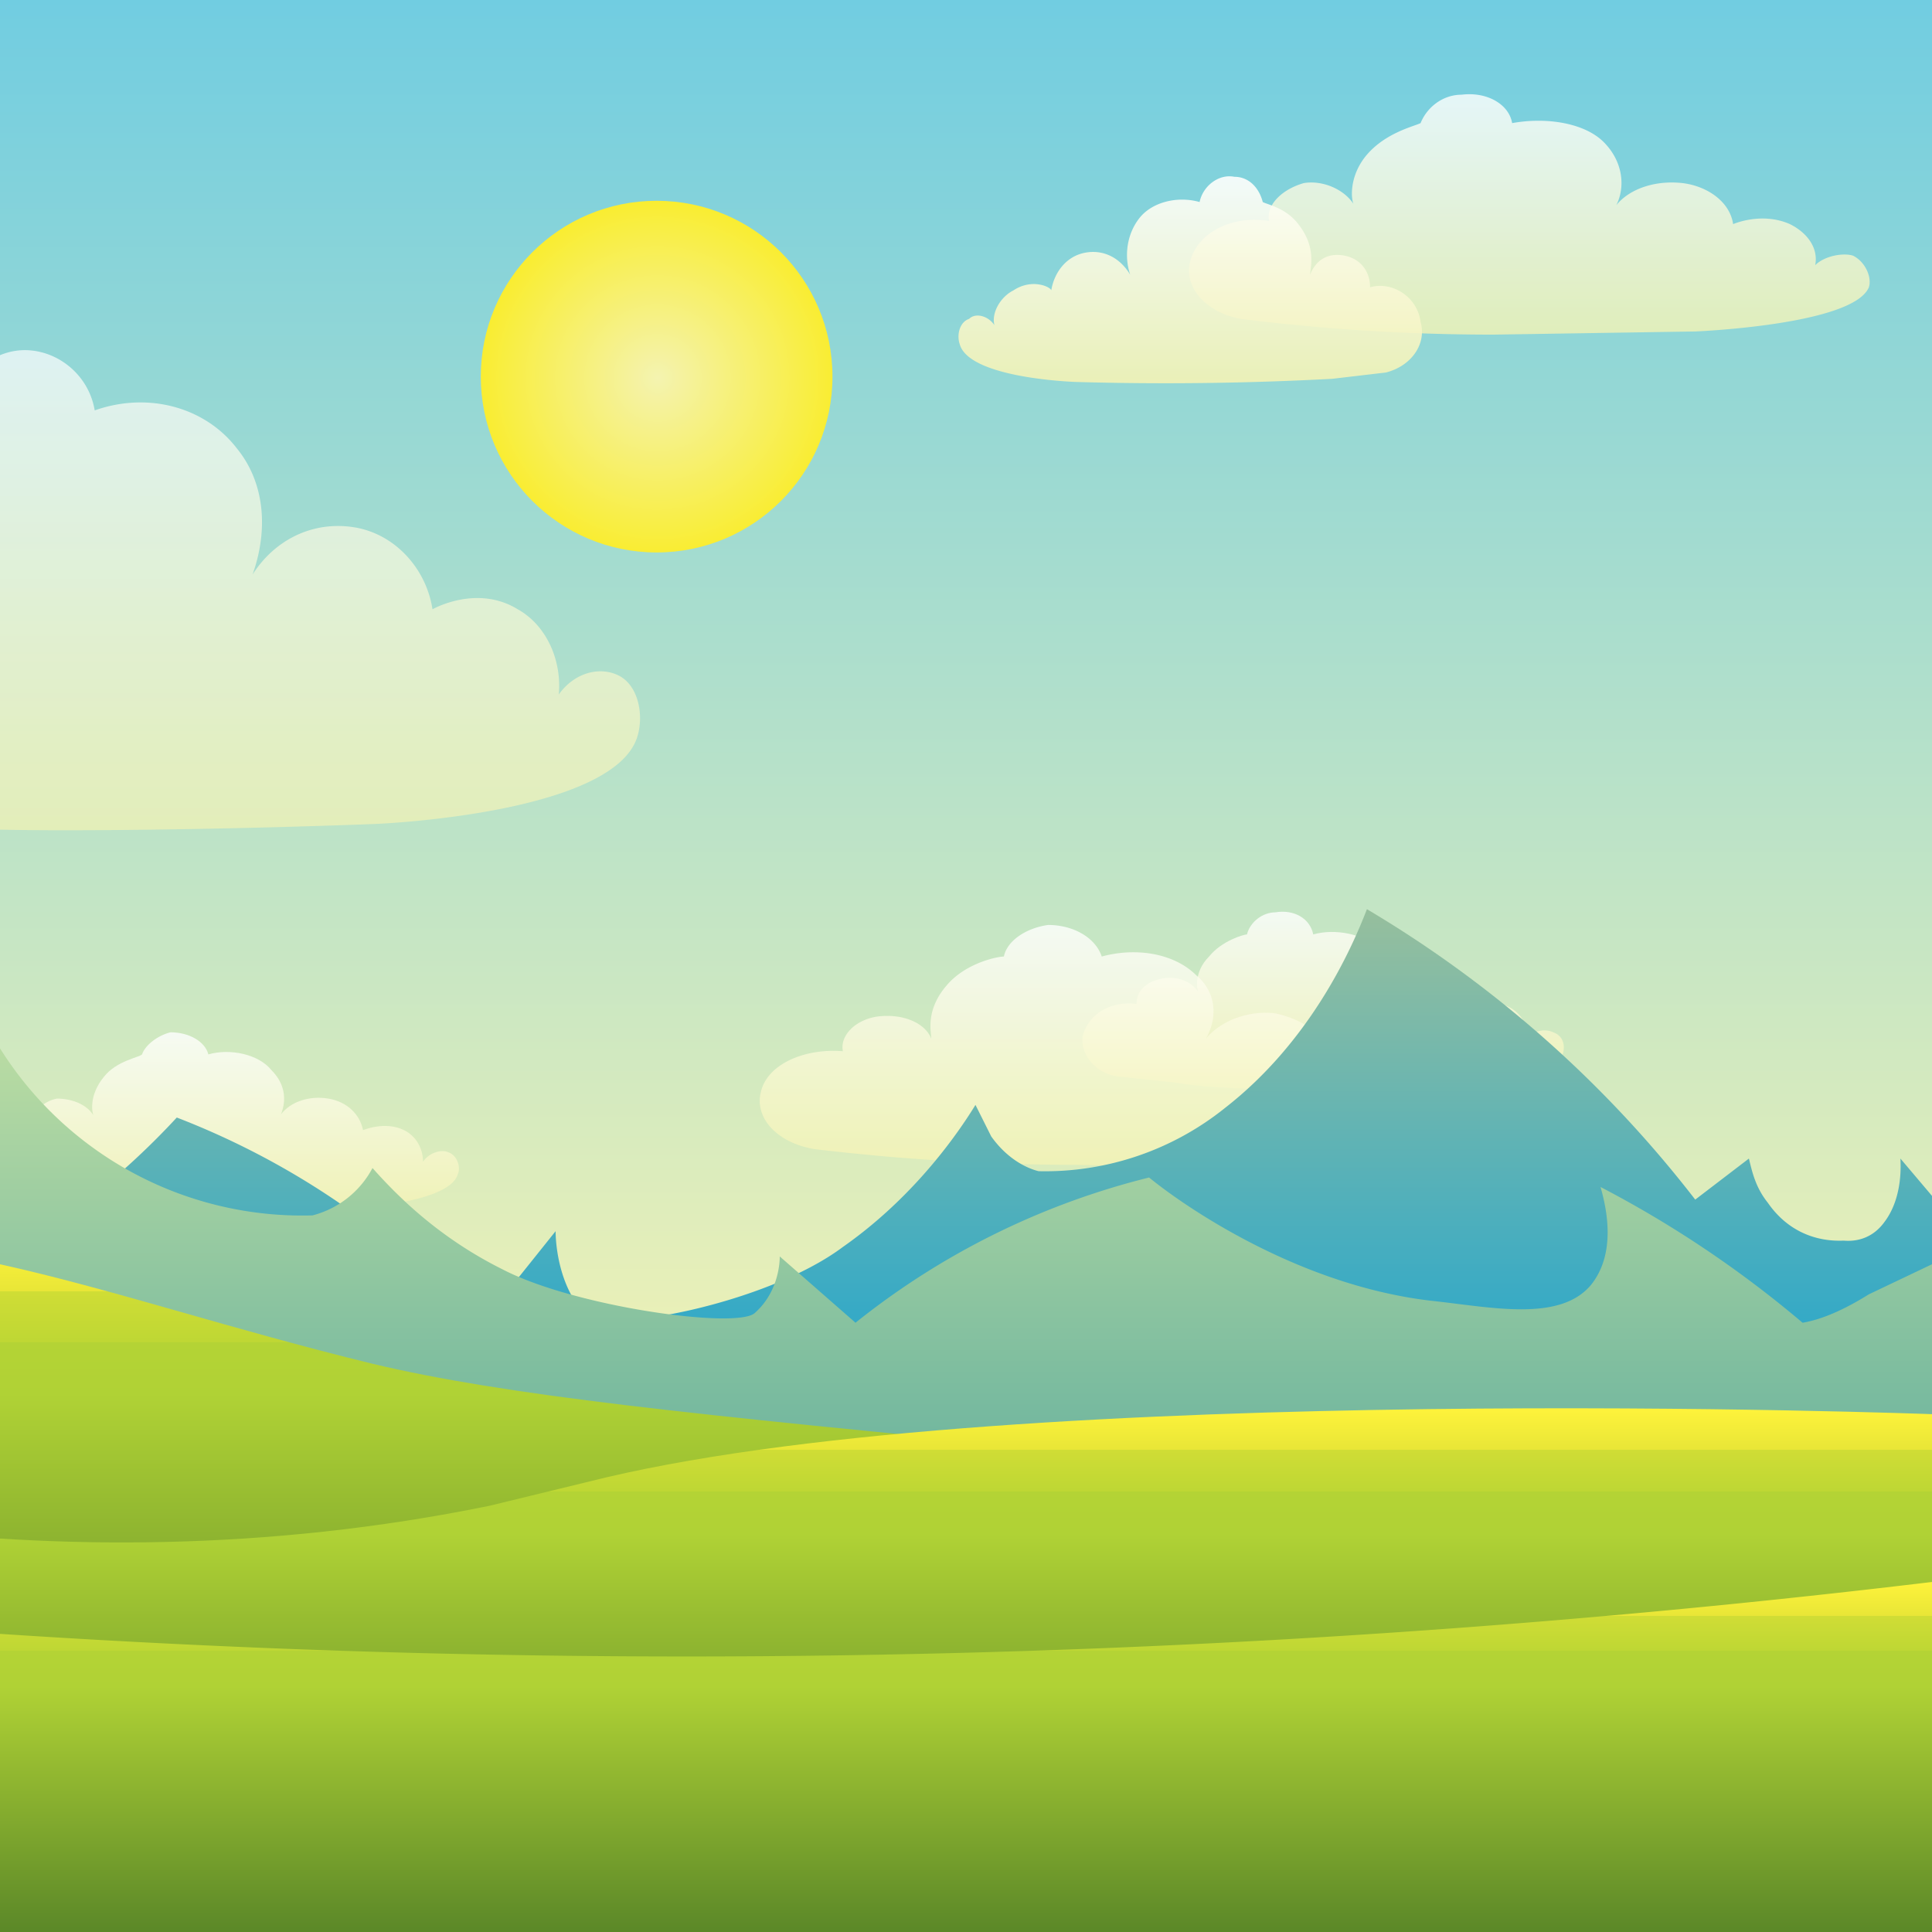 <svg xmlns="http://www.w3.org/2000/svg" xml:space="preserve" viewBox="0 0 612 612">
  <rect x="0" y="0" width="612" height="612" fill="#333333" stroke="none"/>
  <linearGradient id="a" x1="396" x2="396" y1="0" y2="456" gradientTransform="translate(-179)" gradientUnits="userSpaceOnUse">
    <stop offset="0" stop-color="#71CDE1"/>
    <stop offset="1" stop-color="#F4F3B4"/>
  </linearGradient>
  <path fill="url(#a)" d="M-179 0h792v456h-792z"/>
  <radialGradient id="b" cx="421.3" cy="280.7" r="55.7" gradientTransform="translate(-213 -161)" gradientUnits="userSpaceOnUse">
    <stop offset="0" stop-color="#F4F3B0"/>
    <stop offset="1" stop-color="#F9ED32"/>
  </radialGradient>
  <circle cx="208" cy="119.3" r="55.7" fill="url(#b)"/>
  <linearGradient id="c" x1="217.2" x2="217.2" y1="110.9" y2="263" gradientTransform="translate(-179)" gradientUnits="userSpaceOnUse">
    <stop offset="0" stop-color="#fff"/>
    <stop offset="1" stop-color="#F4F3B4"/>
  </linearGradient>
  <path fill="url(#c)" d="M-102 253c-17-4-28-20-24-37 3-17 20-28 37-25a21 21 0 0 1 41-9c0-3-3-18 7-33 9-14 24-18 27-19 2-10 10-18 20-19 11-1 22 7 24 19 17-6 35-1 45 12 9 11 10 26 5 40 7-11 19-17 32-15s23 13 25 26c0 0 14-8 27 0 9 5 14 16 13 27 5-7 13-9 19-6s8 12 6 19c-7 25-83 28-83 28s-49 2-99 2c-48 0-72-3-82-4a590 590 0 0 1-40-6z" opacity=".7"/>
  <linearGradient id="d" x1="663.6" x2="663.6" y1="29.9" y2="105.9" gradientTransform="translate(-179)" gradientUnits="userSpaceOnUse">
    <stop offset="0" stop-color="#fff"/>
    <stop offset="1" stop-color="#F4F3B4"/>
  </linearGradient>
  <path fill="url(#d)" d="M393 101c-11-2-18-10-16-18 2-9 13-15 25-13-1-5 4-10 11-12 6-1 13 2 16 7-1-1-2-9 4-16s15-9 17-10c2-5 7-9 13-9 8-1 15 3 16 9 11-2 23 0 29 6s7 14 4 20c4-5 12-8 21-7 8 1 15 6 16 13 0 0 9-4 18 0 6 3 9 8 8 13 3-3 9-4 12-3 4 2 6 7 5 10-5 12-55 14-55 14l-64 1a642 642 0 0 1-80-5z" opacity=".8"/>
  <linearGradient id="e" x1="-1324.2" x2="-1324.2" y1="55.9" y2="122" gradientTransform="matrix(-1.14 0 0 1 -1133 0)" gradientUnits="userSpaceOnUse">
    <stop offset="0" stop-color="#fff"/>
    <stop offset="1" stop-color="#F4F3B4"/>
  </linearGradient>
  <path fill="url(#e)" d="M439 118c8-2 13-9 11-16-1-8-9-13-16-11 0-5-3-9-8-10s-9 1-11 6c0-2 2-8-3-15-4-6-10-7-12-8-1-4-4-8-9-8-5-1-10 3-11 8-7-2-15 0-19 5s-5 12-3 18c-3-5-8-8-14-7s-10 6-11 12c0-1-6-4-12 0-4 2-7 7-6 11-2-3-6-4-8-2-3 1-4 5-3 8 3 11 37 12 37 12a992 992 0 0 0 81-1l17-2z" opacity=".9"/>
  <linearGradient id="f" x1="248.5" x2="248.5" y1="327.5" y2="383.6" gradientTransform="translate(-179)" gradientUnits="userSpaceOnUse">
    <stop offset="0" stop-color="#fff"/>
    <stop offset="1" stop-color="#F4F3B4"/>
  </linearGradient>
  <path fill="url(#f)" d="M4 380c-7-2-12-8-11-14 2-6 9-10 17-9 0-4 3-8 8-9 5 0 10 2 12 6-1-1-2-7 3-13 4-5 11-6 12-7 1-3 5-6 9-7 6 0 11 3 12 7 7-2 16 0 20 5 4 4 5 9 3 14 3-4 9-6 15-5s10 5 11 10c0 0 7-3 13 0 4 2 6 6 6 10 2-3 6-4 8-3 3 1 4 5 3 7-3 10-38 11-38 11H61l-38-1-19-2z" opacity=".8"/>
  <linearGradient id="g" x1="77" x2="77" y1="299.9" y2="355.9" gradientTransform="translate(-179)" gradientUnits="userSpaceOnUse">
    <stop offset="0" stop-color="#fff"/>
    <stop offset="1" stop-color="#F4F3B4"/>
  </linearGradient>
  <path fill="url(#g)" d="M-167 352c-8-1-13-7-11-13 1-7 9-11 17-10-1-4 3-7 8-8s10 1 11 5c0-1-1-7 3-12 5-6 11-7 13-7 1-4 4-7 9-7 5-1 10 2 11 7 8-2 16-1 21 4 4 4 5 10 2 15 3-4 9-7 15-6s11 5 12 10c0 0 6-3 12 0 4 2 7 6 6 10 2-3 6-3 9-2s4 4 3 7c-3 9-39 10-39 10l-46 1a390 390 0 0 1-56-4z" opacity=".8"/>
  <linearGradient id="h" x1="598.5" x2="598.5" y1="288.9" y2="345" gradientTransform="translate(-179)" gradientUnits="userSpaceOnUse">
    <stop offset="0" stop-color="#fff"/>
    <stop offset="1" stop-color="#F4F3B4"/>
  </linearGradient>
  <path fill="url(#h)" d="M354 341c-7-1-12-7-11-13 2-7 9-11 17-10 0-4 3-7 8-8s10 1 12 5c-1-1-2-7 3-12 4-5 11-7 12-7 1-4 5-7 9-7 6-1 11 2 12 7 7-2 16 0 20 4s5 10 3 15c3-4 9-6 15-6 6 1 10 5 11 10 0 0 7-3 13 0 4 2 6 6 6 10 2-3 6-3 8-2 3 1 4 4 3 7-3 9-38 10-38 10l-46 1c-22 0-33-1-38-2l-19-2z" opacity=".8"/>
  <linearGradient id="i" x1="532.9" x2="532.9" y1="293.3" y2="369.4" gradientTransform="translate(-179)" gradientUnits="userSpaceOnUse">
    <stop offset="0" stop-color="#fff"/>
    <stop offset="1" stop-color="#F4F3B4"/>
  </linearGradient>
  <path fill="url(#i)" d="M258 364c-12-2-19-10-17-18 2-9 14-14 26-13-1-5 4-10 11-11 8-1 15 2 17 7 0-2-2-9 5-17 6-7 16-9 18-9 1-5 7-9 14-10 8 0 15 4 17 10 11-3 23-1 30 6 6 5 7 13 3 20 5-6 14-9 22-8 9 2 16 7 17 13 1 0 10-3 19 0 6 3 10 8 9 14 3-3 9-5 13-3 4 1 6 6 4 9-5 13-57 14-57 14s-33 2-68 1a705 705 0 0 1-83-5z" opacity=".8"/>
  <linearGradient id="j" x1="-1296.1" x2="-1296.1" y1="288" y2="488.4" gradientTransform="matrix(-1 0 0 1 -1079 0)" gradientUnits="userSpaceOnUse">
    <stop offset="0" stop-color="#97BF9D"/>
    <stop offset="1" stop-color="#009EDD"/>
  </linearGradient>
  <path fill="url(#j)" d="m613 380-11-13c0 1 1 12-5 20-5 7-12 6-13 6-2 0-15 1-24-12-4-5-5-10-6-14l-17 13a370 370 0 0 0-104-92c-5 13-18 42-45 63a91 91 0 0 1-59 20c-4-1-10-4-15-11l-5-10c-8 13-22 31-42 45-24 18-76 28-82 21-9-10-9-25-9-26l-24 30a251 251 0 0 0-96-66c-12 13-48 49-91 56-20 3-43 10-53-7-8-14-5-35-3-45a372 372 0 0 0-66 62c-6-2-22-13-22-13v81l792-4"/>
  <linearGradient id="k" x1="396" x2="396" y1="327" y2="467" gradientTransform="translate(-179)" gradientUnits="userSpaceOnUse">
    <stop offset="0" stop-color="#BCDDA3"/>
    <stop offset="1" stop-color="#6CB49E"/>
  </linearGradient>
  <path fill="url(#k)" d="m-179 392 12-10c0 1-1 9 5 14 5 5 12 4 13 4 2 0 14 1 23-8 3-3 5-7 6-10l16 9A315 315 0 0 1-3 327a113 113 0 0 0 102 58 30 30 0 0 0 19-15c8 9 21 22 41 32 23 12 74 19 80 14 8-7 8-17 8-18l24 21a242 242 0 0 1 93-46c11 9 47 34 89 39 19 2 41 7 51-5 8-10 5-24 3-31a347 347 0 0 1 64 43c6-1 13-4 21-9l21-10v67l-792-3"/>
  <linearGradient id="l" x1="396" x2="396" y1="392.8" y2="555.4" gradientTransform="translate(-179)" gradientUnits="userSpaceOnUse">
    <stop offset="0" stop-color="#FFF33B"/>
    <stop offset=".1" stop-color="#E8E637"/>
    <stop offset=".1" stop-color="#D0DD35"/>
    <stop offset=".2" stop-color="#BED734"/>
    <stop offset=".2" stop-color="#B4D335"/>
    <stop offset=".3" stop-color="#B0D235"/>
    <stop offset="1" stop-color="#5B8828"/>
  </linearGradient>
  <path fill="url(#l)" d="M-179 418c20-9 44-17 72-22 80-13 135 14 225 36 42 10 100 16 216 27 123 12 279 21 279 21v38s-779 34-792 37z"/>
  <linearGradient id="m" x1="396.3" x2="396.3" y1="445.9" y2="578.6" gradientTransform="translate(-179)" gradientUnits="userSpaceOnUse">
    <stop offset="0" stop-color="#FFF33B"/>
    <stop offset=".1" stop-color="#E8E637"/>
    <stop offset=".1" stop-color="#D0DD35"/>
    <stop offset=".2" stop-color="#BED734"/>
    <stop offset=".2" stop-color="#B4D335"/>
    <stop offset=".3" stop-color="#B0D235"/>
    <stop offset="1" stop-color="#5B8828"/>
  </linearGradient>
  <path fill="url(#m)" d="M-179 453c70 21 192 53 334 24l37-9c132-31 421-20 421-20v95S76 648-177 500c-2-33-1-3-1-40l-1-6z"/>
  <linearGradient id="n" x1="396.5" x2="396.5" y1="500.7" y2="612" gradientTransform="translate(-179)" gradientUnits="userSpaceOnUse">
    <stop offset="0" stop-color="#FFF33B"/>
    <stop offset=".1" stop-color="#E8E637"/>
    <stop offset=".1" stop-color="#D0DD35"/>
    <stop offset=".2" stop-color="#BED734"/>
    <stop offset=".2" stop-color="#B4D335"/>
    <stop offset=".3" stop-color="#B0D235"/>
    <stop offset="1" stop-color="#5B8828"/>
  </linearGradient>
  <path fill="url(#n)" d="M613 501a3309 3309 0 0 1-791 0v111h791z"/>
</svg>
